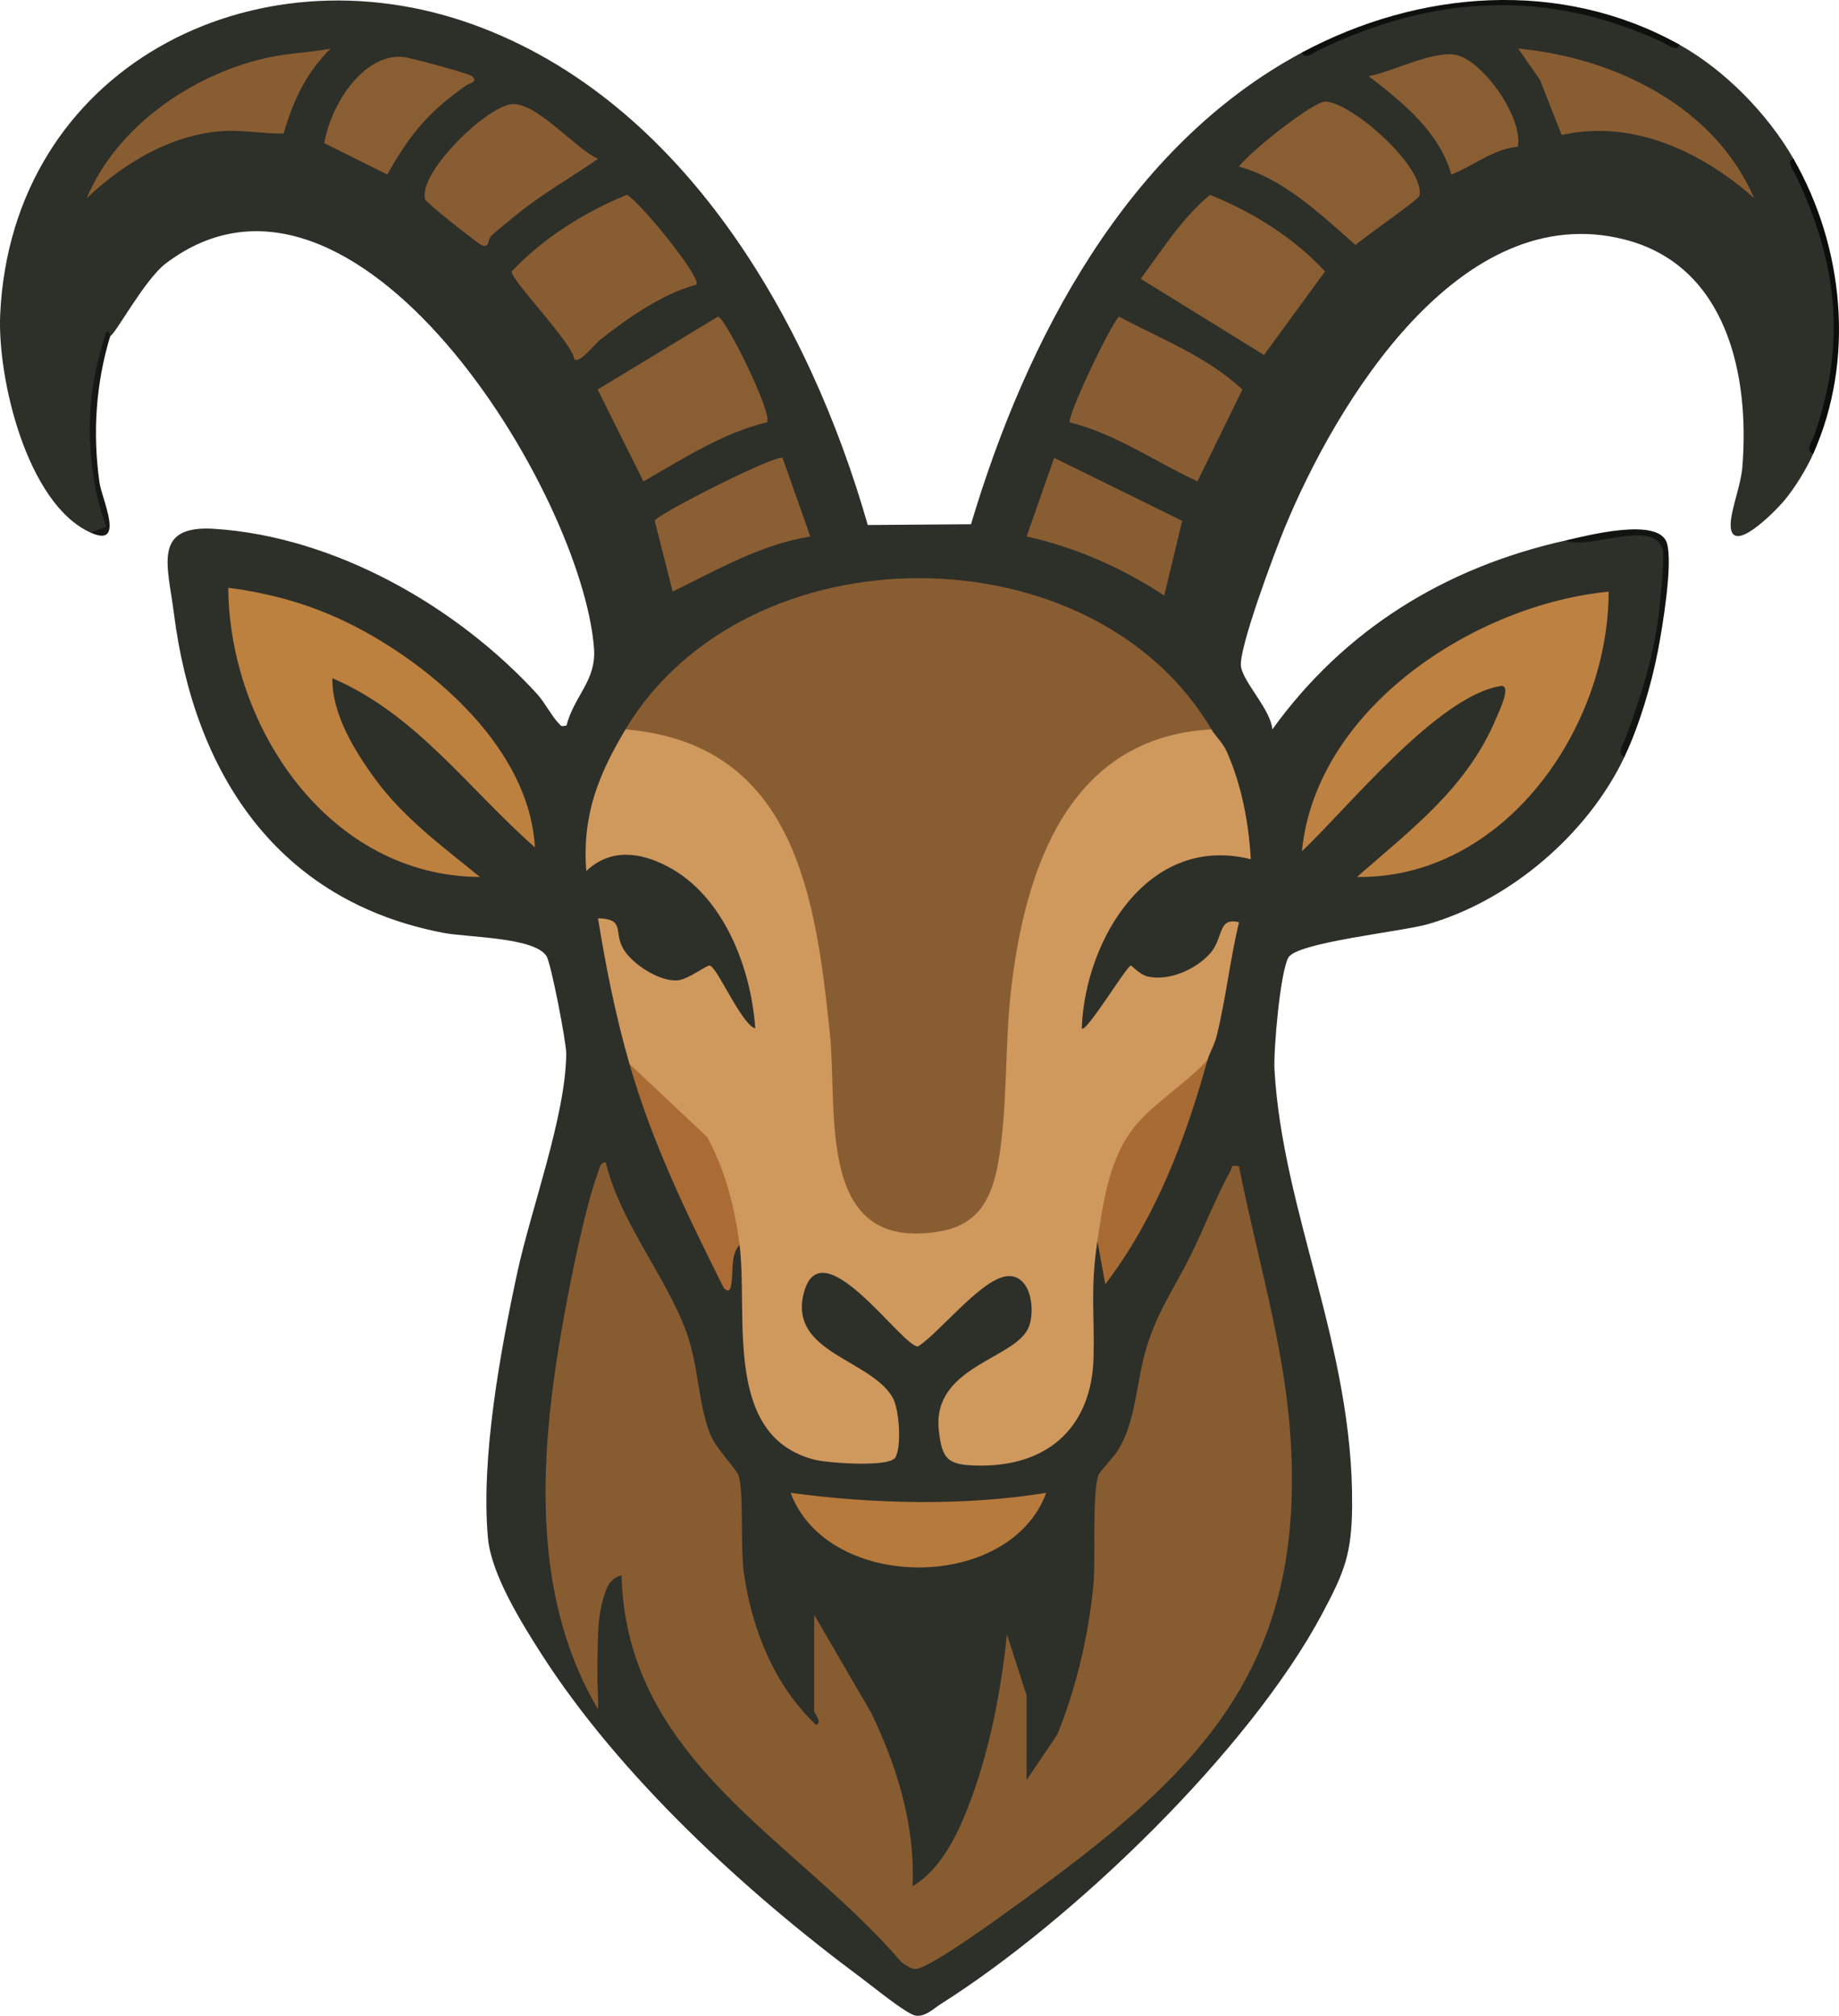 <?xml version="1.0" encoding="UTF-8"?><svg id="Layer_1" xmlns="http://www.w3.org/2000/svg" viewBox="0 0 467.61 512.25"><defs><style>.cls-1{fill:#121410;}.cls-2{fill:#895d33;}.cls-3{fill:#2d2f29;}.cls-4{fill:#0e100d;}.cls-5{fill:#aa6b35;}.cls-6{fill:#895e33;}.cls-7{fill:#bc803f;}.cls-8{fill:#885d32;}.cls-9{fill:#8a5e33;}.cls-10{fill:#8a5f34;}.cls-11{fill:#b67a3c;}.cls-12{fill:#885c31;}.cls-13{fill:#bd8141;}.cls-14{fill:#0c0e0b;}.cls-15{fill:#cf985d;}.cls-16{fill:#171815;}.cls-17{fill:#895d32;}.cls-18{fill:#a86b34;}</style></defs><path class="cls-3" d="M23.04,135.35C6.82,128.05-.71,96.06.05,79.86,2.99,17.38,64.41-14.11,120.57,6.33c53.22,19.36,85.29,75.27,100.08,127.09l26.25-.2c13.99-46.85,39.52-95.96,84.14-119.86,31.03-15.04,64.59-17.45,96-2,11.52,6.43,22.43,17.57,29,29,11.86,24.27,14.37,49.46,5,75-1.76,3.93-4.71,8.72-7.49,12.01-1.98,2.35-13.85,14.6-13.48,5.62.15-3.7,2.58-9.69,2.95-14.15,1.96-23.49-3.93-51.38-29.98-57.99-41.68-10.59-73.2,41.27-86.48,73.54-2.32,5.65-11.78,30.7-11,35.08.73,4.12,7.51,10.8,7.97,15.88,18.34-25.41,43.97-41.17,74.51-47.99l18.95-2.04c2,.11,4.28.47,5.6,2.11,5.32,6.65-6.89,46.71-9.54,54.93-9.3,19.61-29.1,36.5-50,42.5-6.64,1.91-33.4,4.61-35.48,8.52s-3.78,23.58-3.5,28.47c2.07,36.28,20.03,70.37,19.74,110.74-.09,12.33-1.98,16.92-7.58,27.44-18.63,34.96-63.41,77.98-96.86,99.14-2,1.26-4.09,3.44-6.59,3.04-2.28-.37-11.02-7.53-13.62-9.45-29.56-21.91-61.6-51.39-81.52-82.48-5.06-7.91-12.74-20.22-13.57-29.43-1.84-20.28,3.15-47.47,7.47-67.49,3.47-16.09,12.35-39.93,12.44-55.64.01-2.86-3.86-22.93-5.02-24.75-3.06-4.82-20.07-4.74-26.11-5.89-42.39-8.05-63.51-40.56-68.65-81.35-1.51-11.95-5.54-22.37,10.34-21.34,30.68,1.99,61.69,19.75,82.03,41.97,1.85,2.02,3.72,5.6,5.4,7.37.79.83.67.93,2.07.64,1.92-7.47,7.59-11.4,7.01-19.49-2.85-39.36-60.74-134.47-108.91-97.92-5.39,4.09-12.94,18.21-14.09,18.41-6.56,14.68-5.16,33.08-.6,48.61-.8,1.69-2.77,1.53-4.4,1.39Z"/><path class="cls-4" d="M427.04,11.35c-.61,2.02-2.99,0-4.01-.49-29.82-13.91-58.69-12.13-87.97,2-1.02.49-3.42,2.49-4.01.49,29.77-15.95,65.87-18.81,96-2Z"/><path class="cls-1" d="M413.04,192.35c-2.08-.94-.35-3.09.13-4.37,4.22-11.27,7.63-22.04,8.86-34.14.25-2.44,1.15-12.09.84-13.74-1.68-8.77-19.1-.15-24.82-2.75,5.16-1.15,23.76-6.12,25.81.69,1.55,5.17-1.13,21.33-2.29,27.33-1.69,8.72-4.72,18.96-8.52,26.98Z"/><path class="cls-14" d="M461.04,115.35c-2.11-.97-.32-3.09.13-4.36,8.45-23.73,6.06-44.26-4.64-66.62-.49-1.02-2.5-3.41-.49-4.01,12.85,22.35,15.69,51.16,5,75Z"/><path class="cls-16" d="M28.04,85.35c-3.69,12.18-4.51,24.65-2.75,37.25.59,4.19,6.69,16.78-2.25,12.75l3.99-1.49c-5.04-13.57-5.54-30.54-1.49-44.51.26-.91,1.32-4.83,1.51-5,.66-.6.92,1.01.99,1Z"/><path class="cls-12" d="M152.04,430.85c.04.63.11,2.42.01,3.49-17.59-29.65-14.67-66.48-8.74-99.22,1.82-10.07,5.38-28.01,8.77-37.23.39-1.06.45-2.4,1.94-2.54,3.67,15.24,15.27,28.92,20.47,43.04,3.15,8.54,2.97,18.1,6.05,25.95,1.53,3.9,6.77,8.98,7.29,10.71,1.34,4.49.39,18.13,1.32,24.68,2.03,14.28,7.75,28.66,18.38,38.62,1.66-.81-.5-2.93-.5-3.5v-24.5l14.52,24.98c6.6,13.66,11.19,28.67,10.49,44.02,7.56-4.55,11.73-13.74,14.74-21.75,4.92-13.12,7.81-28.3,9.26-42.24l4.99,15.5v21.5l7.86-11.64c4.81-12.05,7.87-24.92,9.13-37.87.65-6.69-.38-22.47,1.21-27.79.36-1.2,4.01-4.73,5.22-6.78,4.45-7.54,4.44-16.75,6.87-25.13,2.79-9.59,7.01-15.31,11.24-23.76,3.43-6.86,6.71-15.31,10.25-21.74.63-1.15-.05-1.69,2.23-1.28,4.4,22.39,11.3,44.61,13,67.51,4.5,60.65-23.71,87.22-69.67,120.31-4.01,2.89-22.56,16.48-25.75,16.18-1.2-.11-2.3-1.05-3.32-1.65-26.96-31.41-70.01-51.08-71.26-98.35-1.89.31-3.26,1.94-3.74,3.21-.63,1.69-2.08,5.17-2.25,12.29-.11,4.91-.29,10.14,0,15Z"/><path class="cls-15" d="M308.04,185.35c1.08,1.84,2.81,3.25,3.88,5.63,3.76,8.38,5.63,18.19,6.12,27.37-26.04-6.54-42.16,20.42-42.98,43,1.01,1.39,11.47-15.95,12.49-15.98.25,0,2.3,2.32,4.21,2.77,5.44,1.27,12.2-1.74,15.84-5.74s1.9-9.41,7.45-8.04c-2.28,9.5-3.32,19.33-5.66,28.83-.59,2.42-1.82,4.3-2.34,6.17l-3.38,5.89c-13.95,9.55-21.14,21.24-22.33,38.33l-2.29,1.78c-1.83,12.08-.73,18.23-.98,29.46-.39,17.36-11.06,27.6-28.51,27.62-8.49,0-10.03-1.32-10.85-9-1.73-16.28,19.42-17.99,22.83-26.1,1.76-4.18.72-13.03-4.96-13.06-6.52-.04-17.76,14.56-23.18,17.9-4.25-.1-25-31.08-29.13-13.11-3.36,14.65,16.89,16.36,22.63,25.94,1.85,3.08,2.39,12.89.72,15.42s-17.37,1.34-20.63.49c-23.24-6.07-16.7-36.58-18.94-54.56l-2.39-2.68c-1.24-8.17-3.59-16.17-7.4-23.53-7.33-5.72-13.4-12.31-18.21-19.79-3.5-12.15-5.98-24.5-7.99-37,7.14.2,3.77,3.43,6.54,7.95,2.32,3.79,9.19,8.22,13.72,7.82,2.72-.24,7.38-3.94,8.16-3.76,1.93.45,7.98,14.84,11.56,15.99-1.05-15.35-8-33.7-22.31-41.18-7.01-3.67-14.51-4.64-20.67,1.18-1.04-14.15,3.02-24.38,9.99-36,6.13-3.37,16.69,1.15,22.79,4.47,17.41,9.48,24.56,29.26,27.87,47.77,2.73,17.16,4.32,34.34,4.77,51.53.3,31.11,40.04,29.95,38.39-1.5l1.85-32.44c2.18-23.73,9.22-54.11,32.01-66.15,5.71-3.02,15.79-7.27,21.32-3.67Z"/><path class="cls-17" d="M308.04,185.35c-36.38,1.96-47.48,35.56-50.99,66.51-1.57,13.81-.83,29.31-3.11,42.89-1.56,9.29-4.81,16.41-14.84,18.15-31.77,5.52-26.01-30.01-28.07-50.04-3.6-35.01-8.88-73.84-51.99-77.51,30.82-51.35,118.83-51.11,149,0Z"/><path class="cls-13" d="M409.04,150.35c-.04,34.91-26.76,73.02-64,72.51,13.97-12.26,28.08-22.72,35.48-40.52.64-1.53,4.03-8.49,1.01-8-16.02,2.61-38.81,30.95-50.49,42.01,3.56-36.4,43.99-62.7,77.99-66Z"/><path class="cls-7" d="M136.03,215.35c-16.93-14.86-30.17-33.85-51.5-42.99-.2,9.03,5.77,18.72,11.09,25.91,7.29,9.84,17.03,16.92,26.41,24.59-38.23-.17-63.72-37.84-63.99-73.5,14.46,1.91,26.53,6.03,38.91,13.58,18.14,11.05,37.85,30.01,39.07,52.42Z"/><path class="cls-2" d="M272.04,107.34c-.9-1.21,9.95-24.12,12.48-26.88,10.68,5.71,22.39,10.13,31.38,18.53l-11.42,23.34c-10.79-5-20.77-12.09-32.44-14.98Z"/><path class="cls-17" d="M177.04,72.34c-8.55,2.27-17.49,8.51-24.47,14.04-1.48,1.17-5.04,5.95-6.51,4.96-.48-4.2-16.3-20.31-15.95-22.36,8.02-8.49,18.47-15.06,29.29-19.48,3.14,1.58,19.16,21.17,17.65,22.83Z"/><path class="cls-6" d="M307.68,49.51c10.88,4.4,21.3,10.87,29.25,19.48l-15.53,21.22-31.35-19.36c5.49-7.39,10.44-15.37,17.62-21.34Z"/><path class="cls-6" d="M195.01,107.31c-11.3,2.74-21.38,9.31-31.4,15.03l-11.65-23.35,30.59-18.53c1.81,0,14.11,24.94,12.46,26.85Z"/><path class="cls-9" d="M315.04,42.34c2.56-3.61,19.06-16.79,22.1-16.53,7.34.63,25.42,17.16,23.77,23.94-.25,1.03-14.17,10.61-16.23,12.53-8.72-7.7-18.27-16.84-29.64-19.94Z"/><path class="cls-2" d="M152.04,40.37c-6.8,4.75-14,8.75-20.47,14.01-2.13,1.73-4.54,3.66-6.58,5.47-1.1.98-.37,3.19-2.43,2.49-.88-.3-14.17-10.76-14.44-11.65-1.93-6.48,14.85-23,21.67-24.18,6.21-1.07,16.74,11.51,22.25,13.85Z"/><path class="cls-11" d="M266.03,379.36c-9.34,25.36-55.6,25.21-64.99,0,21.02,2.85,44.03,3.4,64.99,0Z"/><path class="cls-8" d="M296.03,151.35c-10.63-7-22.49-12.26-34.99-15.01l7.01-19.99,32.55,16.01-4.57,18.99Z"/><path class="cls-10" d="M199,116.38l7.04,19.96c-12.63,2.02-23.73,8.51-35,14l-4.57-18.02c.85-1.77,31.04-17.01,32.52-15.95Z"/><path class="cls-17" d="M84.04,12.36c-6.22,6.16-9.49,13.26-11.93,21.58-5.22.09-10.32-.99-15.6-.62-13.12.92-25.15,8.22-34.45,17.04,7.46-17.96,26.37-31.11,45-35.49,5.98-1.41,11.09-1.42,16.99-2.5Z"/><path class="cls-17" d="M446.03,50.35c-13.13-11.71-30.95-20.14-48.94-16.03l-5.51-14.01-5.53-7.96c24.42,2.29,49.92,14.66,59.98,38Z"/><path class="cls-6" d="M385.96,37.28c-6.31.58-11.22,4.86-16.91,7.07-3.17-10.99-12.45-18.34-21.01-24.99,5.84-1.03,17.05-6.94,22.68-5.28,6.69,1.97,16.53,15.72,15.24,23.2Z"/><path class="cls-9" d="M120.04,19.36c1.62,1.56-.67,1.77-1.31,2.22-9.72,6.79-14.36,12.31-20.25,22.77l-16.02-7.96c1.47-9.18,9.58-22.73,19.93-21.93,1.95.15,16.98,4.27,17.64,4.91Z"/><path class="cls-18" d="M307.04,269.35c-5.6,20.22-13.19,40.2-25.99,57l-2.01-11c1.41-9.3,2.75-19.35,8.16-27.34,4.58-6.75,14.27-12.41,19.84-18.66Z"/><path class="cls-5" d="M160.04,270.35l19.83,18.67c4.54,8.44,6.99,17.87,8.17,27.33-2.28,2.6-1.58,6.49-2.02,9.49-.2,1.36-.4,3.03-1.96,1.5-9.39-18.74-18.16-36.71-24.02-57Z"/></svg>
